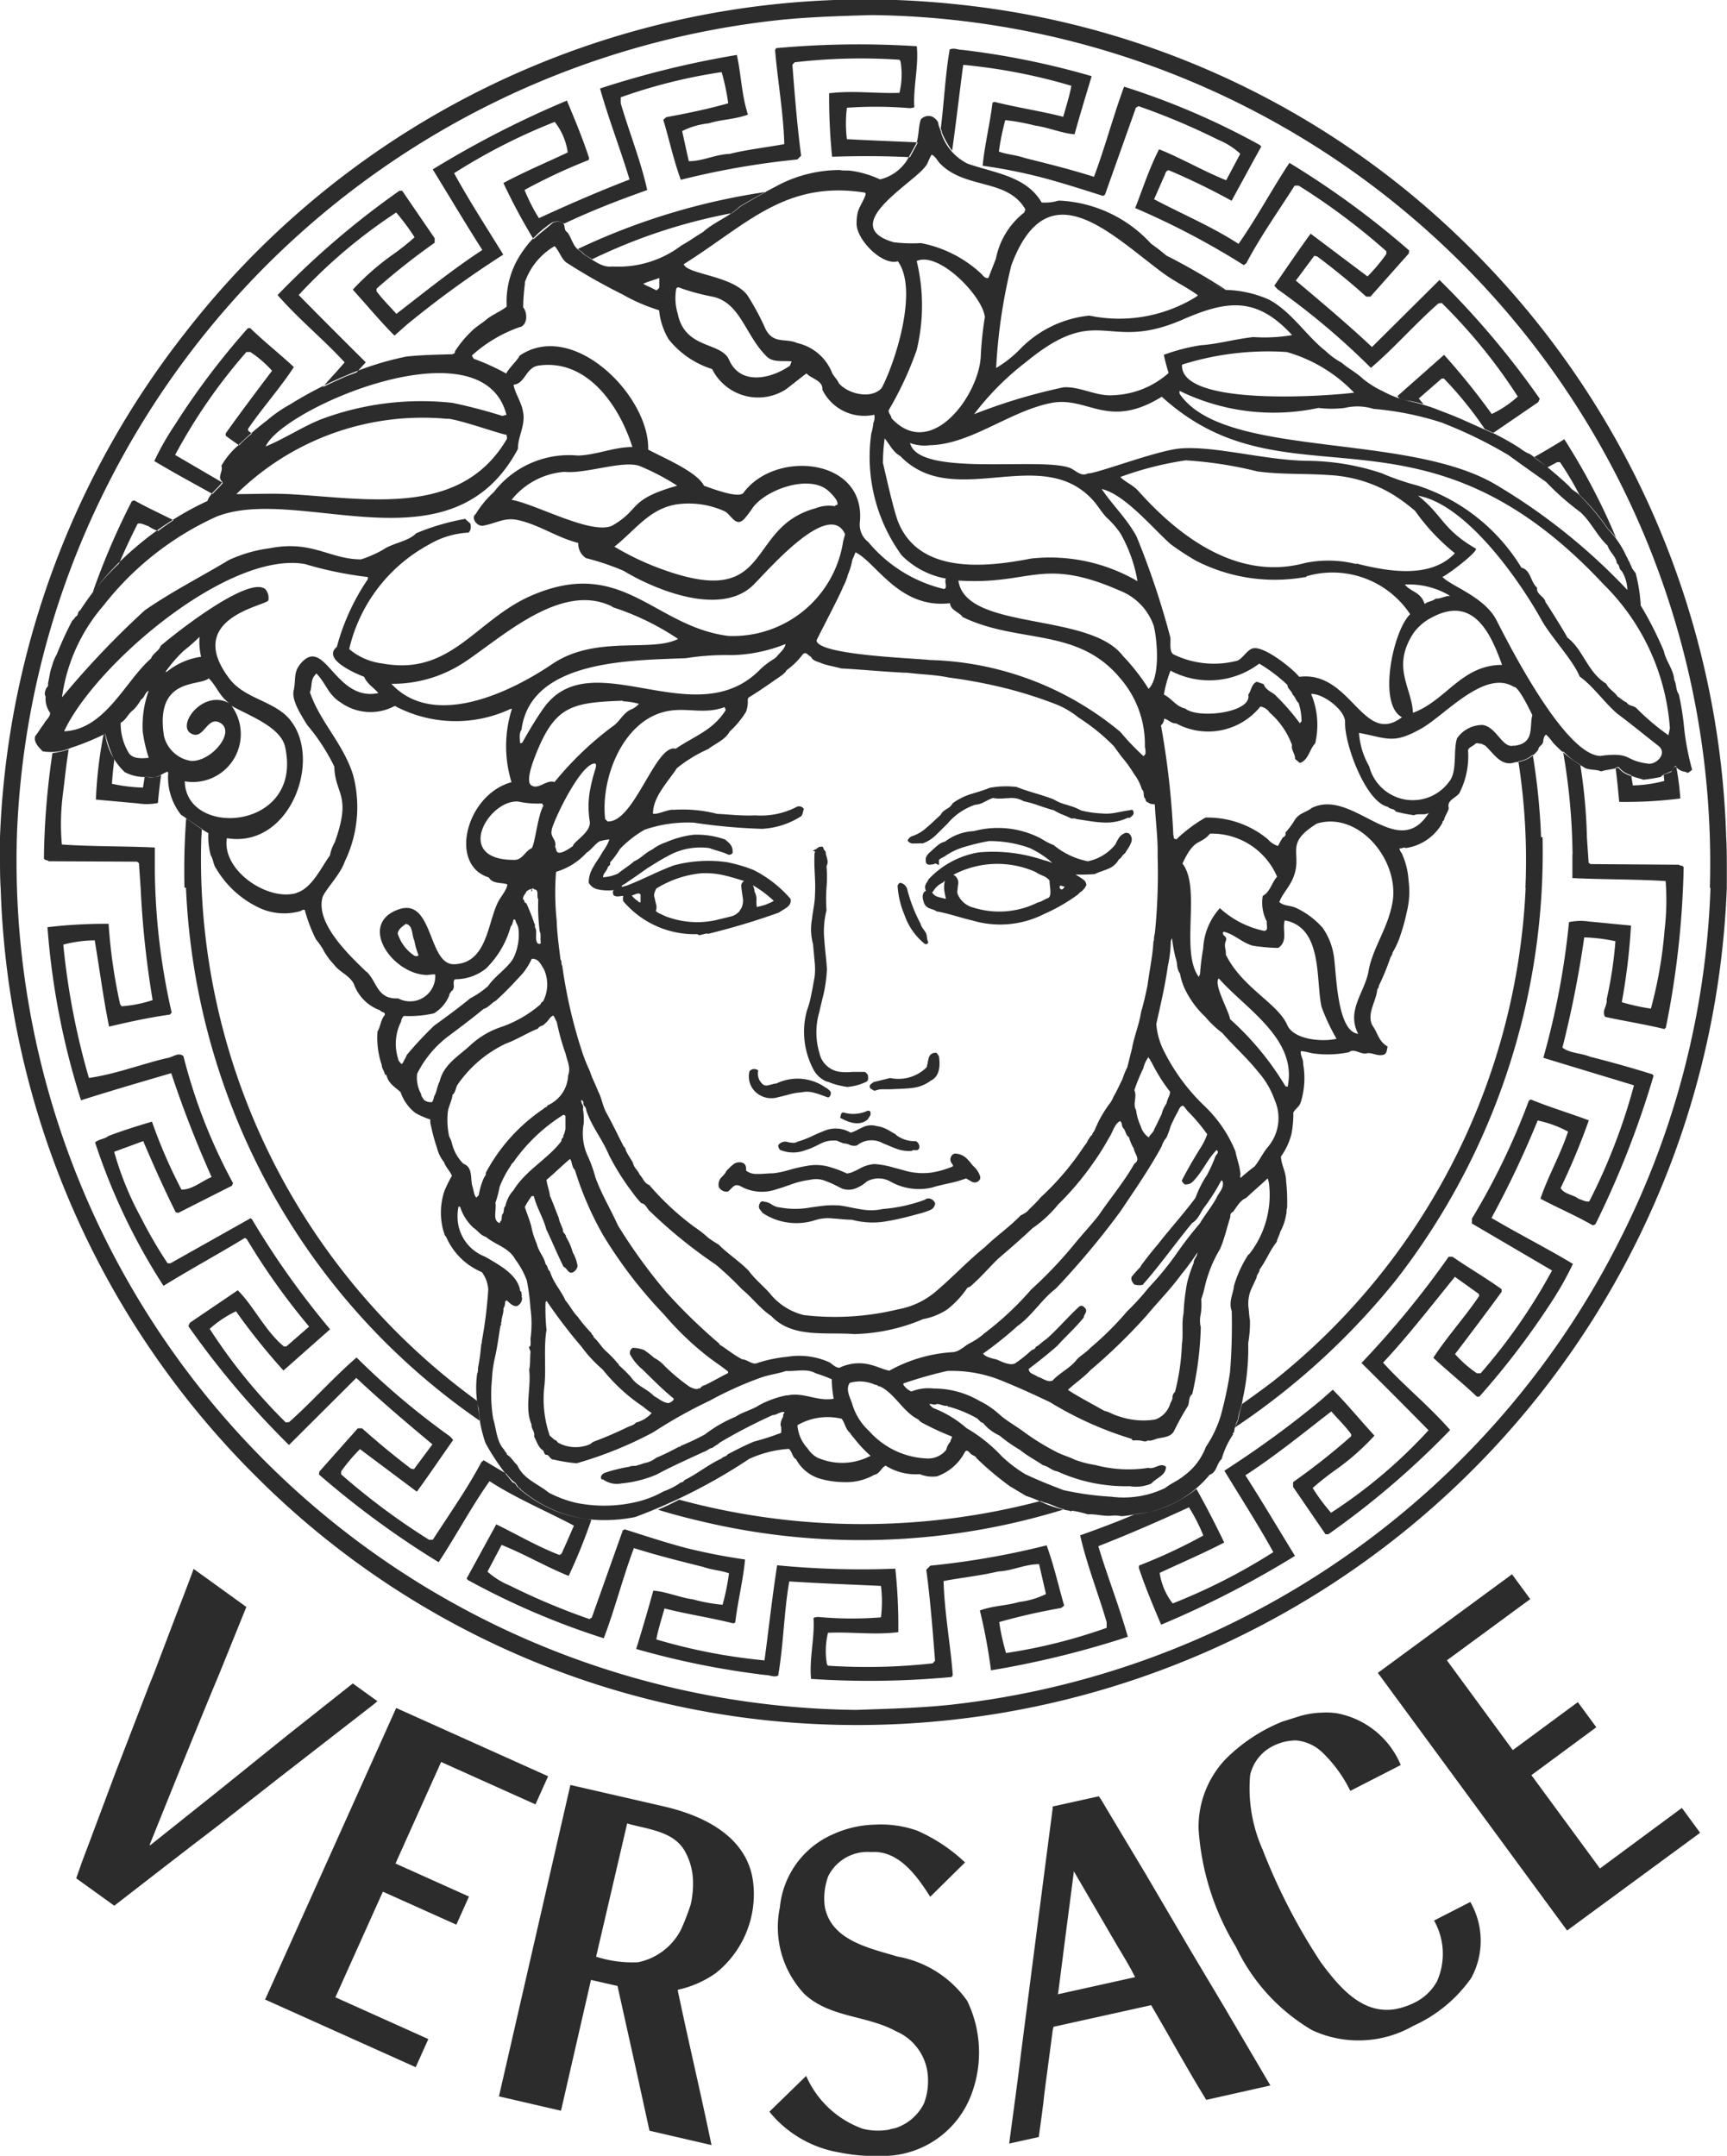 <svg xmlns="http://www.w3.org/2000/svg" width="36.049" height="45" viewBox="0 0 36.049 45">
  <g id="Group_12" data-name="Group 12" transform="translate(-230.525 -339.062)">
    <path id="Path_54" data-name="Path 54" d="M230.538,357.594c-.013-.214-.013-.424-.013-.638,0-.138,0-.281,0-.419a18.146,18.146,0,0,1,3.878-10.545,17.964,17.964,0,0,1,16.108-6.838,17.725,17.725,0,0,1,10.718,5.1,18.083,18.083,0,0,1,5.328,12.284c.013.21.013.424.013.633,0,.138,0,.281,0,.424a18.171,18.171,0,0,1-19.981,17.383,17.7,17.7,0,0,1-10.722-5.1,18.1,18.1,0,0,1-5.328-12.28Zm35.678,0a17.7,17.7,0,0,0-17.5-18.217c-.638.018-1.37.04-2.008.112a17.833,17.833,0,0,0-13.957,9.733,17.611,17.611,0,0,0-1.874,7.315,17.722,17.722,0,0,0,17.513,18.217c.638-.022,1.37-.04,2.008-.111a17.822,17.822,0,0,0,13.957-9.737,17.542,17.542,0,0,0,1.874-7.311Zm-3.587-10.134-.933.638-.178-.08a7.649,7.649,0,0,0-.852-1.053h-.049l-.477.415.1.12a2.557,2.557,0,0,0-.277-.067,1.043,1.043,0,0,1-.232-.058l-.036-.045.973-.861a14.53,14.53,0,0,1,.995,1.235,2.237,2.237,0,0,0,.544-.365,11.447,11.447,0,0,0-1.589-1.954l-.071.013c-.5.442-.919.928-1.406,1.343a15.148,15.148,0,0,0-1.954-1.646l-.062-.071c.254-.366.5-.732.758-1.084.375.281.781.589,1.187.892a3.554,3.554,0,0,0,.393-.468v-.058a13.765,13.765,0,0,0-1.829-1.369h-.085c-.344.54-.718,1.066-1.008,1.619l-.054.04a16.145,16.145,0,0,0-2.267-1.191c.161-.406.294-.83.5-1.227.477.192.923.455,1.4.647l.294-.553a1.523,1.523,0,0,0-.464-.294,14.252,14.252,0,0,0-1.66-.7l-.054.031-.647,1.82-.04.022c-.424-.134-.852-.272-1.276-.384a10.963,10.963,0,0,0-1.236-.245c.04-.433.152-.87.205-1.316l.04-.018c.473.12.972.192,1.437.312.058-.214.129-.424.17-.647a11.79,11.79,0,0,0-2.258-.437c-.08.593-.147,1.2-.232,1.793a2,2,0,0,1-.21-.37.34.34,0,0,0-.027-.094c.071-.549.094-1.124.187-1.651.1-.04.161.009.263.009a16.678,16.678,0,0,1,2.7.549c-.12.4-.245.807-.357,1.213-.272-.022-.544-.143-.83-.183a4.3,4.3,0,0,0-.616-.112,5.054,5.054,0,0,0-.134.656c.174.063.366.071.54.134.486.121.968.241,1.445.393.232-.616.4-1.262.629-1.882a15.528,15.528,0,0,1,2.833,1.218l.031.031c-.205.37-.415.758-.62,1.133a14.216,14.216,0,0,0-1.312-.638c-.071.009-.071.089-.1.138l-.206.468c.589.312,1.2.566,1.763.932.384-.549.7-1.146,1.062-1.691a18.033,18.033,0,0,1,2.5,1.829l-.009.063-.8.9h-.089c-.312-.286-.687-.589-1.022-.839l-.062-.013-.384.517c.518.437,1.071.9,1.589,1.387l1.41-1.4a17.8,17.8,0,0,1,2.093,2.48l-.031.067Zm.4,1.249-.2.107c-.094-.071-.192-.139-.285-.21.214-.12.424-.245.634-.375a13.391,13.391,0,0,1,1.084,2.065,1.192,1.192,0,0,0-.169-.192,4.5,4.5,0,0,0-.6-.714,6.533,6.533,0,0,0-.406-.682Zm-28.851-.152,1,.584c-.058.08-.147.152-.214.232-.411-.227-.816-.446-1.218-.687a5.735,5.735,0,0,1,.437-.767,15.612,15.612,0,0,1,1.517-2.007h.049c.285.277.629.549.91.812-.281.433-.665.861-.959,1.294l.009.04.076.054a2.268,2.268,0,0,0-.268.245c-.094-.063-.187-.129-.281-.2v-.049c.312-.437.647-.883.968-1.307a2.335,2.335,0,0,0-.455-.392h-.08a11.466,11.466,0,0,0-1.486,2.145Zm-.29,6.686c-.027.187-.049.379-.067.58a1.174,1.174,0,0,1-.415.009l-.879-.08a8.826,8.826,0,0,1,.16-1.361l.036-.013a2.893,2.893,0,0,0,.188.544c-.022.17-.04.339-.049.5a3.439,3.439,0,0,0,.647.08l.036-.223h.071a.334.334,0,0,0,.272-.04Zm-.067-5.1a.709.709,0,0,1-.2-.1c-.071-.018-.152-.072-.223-.049q-.207.408-.388.83a5.785,5.785,0,0,0-.549.6,14.963,14.963,0,0,1,.816-1.9l.049-.018c.263.147.544.276.821.415-.111.071-.219.147-.326.228Zm15.693-7.8c-.544-.027-1.1-.027-1.62-.009a12.458,12.458,0,0,1-.062-1.325c.509-.062.955.009,1.468-.009a1.648,1.648,0,0,0,.022-.66l-.022-.031a11.976,11.976,0,0,0-2.186.053l-.049.049c.049.629.1,1.285.183,1.9l-.08.08a16.67,16.67,0,0,0-2.432.424c-.152-.415-.241-.839-.366-1.253l.062-.054c.433-.08.87-.169,1.294-.29a4.57,4.57,0,0,0-.138-.651,11.192,11.192,0,0,0-2.106.526v.125c.178.607.415,1.191.553,1.811-.593.21-1.169.433-1.731.7a.252.252,0,0,0-.236-.018c-.138.12-.281.228-.406.344a12.322,12.322,0,0,1-.629-1.173c.441-.237.9-.428,1.343-.638a1.329,1.329,0,0,0-.272-.638,12.375,12.375,0,0,0-2.1,1.071c.317.58.678,1.133,1.026,1.7a20.751,20.751,0,0,0-2.008,1.458l-.263.232c-.29-.29-.567-.624-.87-.959a5.381,5.381,0,0,1,.79-.7,5.181,5.181,0,0,0,.5-.393,4.553,4.553,0,0,0-.384-.517,10.917,10.917,0,0,0-2.035,1.722c.424.433.973.981,1.4,1.405l-.192.21c-.071.027-.138.054-.205.076-.17.076-.339.152-.5.232.089-.107.183-.21.277-.312l.179-.205c-.455-.495-.928-.87-1.4-1.405a17.559,17.559,0,0,1,2.543-2.177h.058l.678.991v.094a14.074,14.074,0,0,0-1.214.959v.053c.134.178.263.3.415.473.589-.455,1.173-.928,1.794-1.334-.357-.558-.691-1.124-1.035-1.682a20.469,20.469,0,0,1,2.8-1.436c.161.384.33.789.464,1.2l-.009.04a11.771,11.771,0,0,0-1.339.625,3.855,3.855,0,0,0,.3.589c.638-.294,1.245-.557,1.892-.807-.192-.638-.433-1.249-.616-1.9a19.488,19.488,0,0,1,2.856-.7c.089.4.1.848.232,1.245-.263.1-.558.1-.821.183a1.582,1.582,0,0,0-.553.161l.138.629c.295,0,.558-.143.852-.152.375-.094.767-.134,1.142-.205-.018-.656-.138-1.316-.192-1.963l.022-.04a18.956,18.956,0,0,1,2.936-.04c.04.406-.071.839-.054,1.235.022.058-.049.049-.089.058a8.624,8.624,0,0,0-1.316-.009,2.681,2.681,0,0,0,0,.656c.5.027.991.045,1.477.067l-.013.036c-.049.089-.1.183-.147.272Zm15.059,12.9.036.214a2.843,2.843,0,0,0,.656-.094l-.013-.138a1.135,1.135,0,0,0,.17-.071c.027-.036.049-.1.089-.107a5.691,5.691,0,0,1,.089.682,8.863,8.863,0,0,1-1.276.071c-.022-.236-.045-.477-.076-.714.022,0,.045-.013.062-.018a.494.494,0,0,0,.263.174Zm-1.223,1.65a13.2,13.2,0,0,0-.2-2.154,1.619,1.619,0,0,0,.361.286,11.158,11.158,0,0,1,.139,1.521l.036.526.04.027,1.843.013c.031.027.089.009.1.058a18.679,18.679,0,0,1-.371,3.341l-.031.031c-.406-.1-.83-.165-1.236-.254-.08-.12.049-.232.031-.366a8.511,8.511,0,0,0,.183-1.213,3.508,3.508,0,0,0-.651-.08,22.274,22.274,0,0,1-.455,2.3c.152.12.384.111.58.192.442.111.87.232,1.3.366l.022.031a19.3,19.3,0,0,1-1.214,3.1l-.054.022c-.353-.205-.736-.366-1.093-.557.161-.477.415-.91.576-1.4a2.318,2.318,0,0,0-.634-.232,20.1,20.1,0,0,1-.964,2.034c.567.335,1.142.624,1.7.959a6.606,6.606,0,0,1-.433.772,16.342,16.342,0,0,1-1.522,2h-.049c-.285-.272-.629-.549-.91-.812.281-.433.665-.856.959-1.293l-.009-.04-.5-.357c-.428.526-.861,1.084-1.316,1.592l-.183.2c.455.5.928.87,1.4,1.405a17.582,17.582,0,0,1-2.543,2.177h-.058l-.678-.99V370a14.127,14.127,0,0,0,1.214-.959V369c-.134-.183-.263-.3-.415-.477-.589.455-1.173.932-1.794,1.334.357.557.691,1.124,1.035,1.682a20.188,20.188,0,0,1-2.793,1.436c-.165-.384-.334-.789-.468-1.191l.009-.045a11.025,11.025,0,0,0,1.339-.625,3.665,3.665,0,0,0-.3-.589c-.638.294-1.245.558-1.892.812.192.638.433,1.245.616,1.891a19.464,19.464,0,0,1-2.856.7,11.765,11.765,0,0,0-.232-1.249c.263-.1.558-.1.821-.178a1.748,1.748,0,0,0,.558-.165l-.143-.624c-.295,0-.558.138-.852.152-.375.089-.767.129-1.142.2.018.66.143,1.316.192,1.963l-.022.04a18.443,18.443,0,0,1-2.936.04c-.04-.4.071-.839.054-1.231-.022-.063.049-.054.089-.063a7.628,7.628,0,0,0,1.316.009,2.68,2.68,0,0,0,0-.656c-.656-.031-1.285-.053-1.914-.094-.112.638-.121,1.338-.232,1.967-.1.04-.16-.013-.263-.013a17.173,17.173,0,0,1-2.7-.544c.125-.406.245-.812.357-1.218.272.022.544.143.83.183a3.4,3.4,0,0,0,.616.112,4.9,4.9,0,0,0,.134-.656c-.174-.063-.366-.071-.54-.134-.482-.121-.968-.241-1.445-.393-.232.616-.393,1.262-.629,1.883a15.988,15.988,0,0,1-2.833-1.214l-.031-.031.62-1.133c.433.21.861.464,1.316.638.067-.014.067-.094.1-.143l.205-.468c-.589-.312-1.2-.566-1.762-.928-.384.544-.7,1.142-1.062,1.691a18.708,18.708,0,0,1-2.5-1.833l.013-.062.8-.9h.089c.317.285.687.589,1.022.843l.062.009.384-.517c-.518-.433-1.071-.9-1.589-1.387l-1.405,1.4a18.043,18.043,0,0,1-2.1-2.48l.031-.071,1-.678c.326.321.58.861.964,1.173h.049l.477-.415a14.041,14.041,0,0,1-1.3-1.824l-.04-.027c-.567.343-1.142.656-1.7,1a12.9,12.9,0,0,1-1.428-2.993c.08-.071.205-.071.277-.134.29-.112.607-.21.91-.3a10.685,10.685,0,0,0,.616,1.419c.232,0,.415-.174.629-.263a23.246,23.246,0,0,1-.843-2.168c-.625.183-1.254.366-1.883.566a15.8,15.8,0,0,1-.7-3.613,10.44,10.44,0,0,1,1.276-.071,11.058,11.058,0,0,0,.241,1.682l.031.04a2.688,2.688,0,0,0,.647-.129,19.955,19.955,0,0,1-.25-2.333l-.036-.526-.04-.031-1.843-.009c-.027-.031-.089-.013-.1-.062a15.927,15.927,0,0,1,.178-2.195,2.069,2.069,0,0,0,.339-.076c-.054.321-.085.651-.125.963a4.9,4.9,0,0,0-.018,1.021c.638.045,1.285.031,1.941.063l0,.5a13.9,13.9,0,0,0,.352,2.948l-.04.04c-.424.058-.852.152-1.267.25-.12-.584-.2-1.213-.3-1.8a2.622,2.622,0,0,0-.656.089,15.289,15.289,0,0,0,.535,2.783c.558-.08,1.084-.286,1.629-.415.111-.009.237-.134.344-.04a11.384,11.384,0,0,0,1.035,2.65l-.022.054-1.12.567-.054-.013c-.241-.482-.464-.981-.678-1.485l-.607.223a6.535,6.535,0,0,0,.567,1.387,9.11,9.11,0,0,0,.549.941h.058l1.673-.941.027.018a17.49,17.49,0,0,0,1.633,2.3l-.973.861a13.64,13.64,0,0,1-.991-1.236,2.278,2.278,0,0,0-.549.366,11.476,11.476,0,0,0,1.589,1.954l.071-.009c.5-.446.924-.932,1.406-1.347a15.861,15.861,0,0,0,1.954,1.65l.062.071c-.254.361-.5.727-.758,1.08-.375-.281-.781-.584-1.187-.888a3.546,3.546,0,0,0-.393.464v.062a14.183,14.183,0,0,0,1.834,1.365h.08c.344-.535.718-1.062,1.013-1.619l.049-.04c.156.094.312.187.473.281a1.038,1.038,0,0,0,.152.165c.049.022.062.076.1.116.009.018.045.018.045.045a2.743,2.743,0,0,0,.87.5,3.376,3.376,0,0,0,.54.125l.071,0a11.646,11.646,0,0,1-.478,1.182c-.477-.192-.919-.455-1.4-.647l-.294.558a1.605,1.605,0,0,0,.464.29,14.011,14.011,0,0,0,1.664.7l.049-.031.647-1.82.04-.022c.424.134.852.276,1.276.388a12.408,12.408,0,0,0,1.236.241c-.04.437-.152.87-.205,1.316l-.04.018c-.473-.12-.968-.192-1.437-.312-.058.214-.129.424-.17.647a11.779,11.779,0,0,0,2.258.437c.089-.66.161-1.325.264-1.985a18.268,18.268,0,0,0,2.467.071,11.4,11.4,0,0,1,.062,1.325c-.509.063-.951-.009-1.468.013a1.624,1.624,0,0,0-.022.656l.022.031a12.373,12.373,0,0,0,2.186-.049l.049-.054c-.049-.629-.1-1.285-.183-1.9l.085-.085a16.719,16.719,0,0,0,2.427-.424c.152.415.245.839.366,1.258l-.062.049a13,13,0,0,0-1.294.294,4.559,4.559,0,0,0,.143.647,11.231,11.231,0,0,0,2.1-.526v-.12c-.178-.607-.415-1.2-.553-1.811.388-.138.772-.281,1.147-.442a2.73,2.73,0,0,1,.276-.036,2.555,2.555,0,0,0,.428-.143,2.641,2.641,0,0,0,.576-.348c.205.366.4.745.58,1.119-.446.232-.9.424-1.347.634a1.354,1.354,0,0,0,.272.638,12.38,12.38,0,0,0,2.1-1.071c-.317-.575-.678-1.133-1.022-1.7a20.661,20.661,0,0,0,2-1.459l.263-.232c.295.294.567.629.87.959a5.12,5.12,0,0,1-.79.7,5.818,5.818,0,0,0-.5.393,4.21,4.21,0,0,0,.384.517,10.467,10.467,0,0,0,2.035-1.722c-.424-.433-.973-.982-1.4-1.405a19.171,19.171,0,0,0,1.82-2.217h.08c.335.232.692.437,1.026.678v.054c-.317.433-.652.879-.973,1.3a2.489,2.489,0,0,0,.455.4h.08a11.861,11.861,0,0,0,1.49-2.145l-1.673-.981V364.5a14.5,14.5,0,0,0,1.187-2.458l.04-.031c.392.161.808.285,1.214.437a14.382,14.382,0,0,1-.589,1.414c.085.134.263.134.375.223.071.022.152.071.223.054a12.31,12.31,0,0,0,.933-2.422c-.629-.192-1.267-.383-1.892-.575a16.269,16.269,0,0,0,.536-2.832,1.169,1.169,0,0,1,.415-.013l.879.085a13.021,13.021,0,0,1-.192,1.6,4.594,4.594,0,0,0,.607.134,8.923,8.923,0,0,0,.286-1.641,5.23,5.23,0,0,0,.022-1.022c-.638-.04-1.289-.031-1.946-.062l0-.5ZM244.7,370.365a14.59,14.59,0,0,0,7.55.027.5.5,0,0,0,.085.036c.138.031.259.111.406.138a14.338,14.338,0,0,1-7.621.241c-.29-.067-.576-.143-.861-.232.152-.062.3-.134.442-.21Zm-9.972-13.827A13.968,13.968,0,0,0,240.48,368.3a1.017,1.017,0,0,0,.04.174,1.149,1.149,0,0,0,.027.25,14.148,14.148,0,0,1-5.158-6.495,14.337,14.337,0,0,1-.982-4.639h-.031a14.22,14.22,0,0,1,.036-1.45c.112.076.214.152.326.223l-.009.169Zm27.638,1.057a13.332,13.332,0,0,0-.147-2.641.574.574,0,0,0,.3-.138,13.639,13.639,0,0,1,.174,1.722h.031a14.543,14.543,0,0,1-3.048,9.229,15,15,0,0,1-3.373,3.091c.018-.058.053-.111.071-.174a1.966,1.966,0,0,1,.08-.317c.219-.156.437-.312.652-.477a13.94,13.94,0,0,0,5.265-10.3ZM245.8,343.512a11.486,11.486,0,0,0-2.7.861c-.071.031-.143.067-.214.1-.054-.031-.1-.062-.147-.089-.031-.022-.058-.058-.08-.076a.3.3,0,0,1-.071-.049,13.839,13.839,0,0,1,3.927-1.191c-.183.1-.361.2-.54.308a1.863,1.863,0,0,1-.174.138Zm8.241,12.931a.253.253,0,0,0-.161.111c-.013.022-.031.049-.045.076l-.027.058a.994.994,0,0,1-.576.352,1.6,1.6,0,0,1-.714-.339,1.107,1.107,0,0,1-.138-.062c-.049-.027-.1-.058-.147-.085a1.944,1.944,0,0,0-1.383-.143,1.067,1.067,0,0,0-.6.219.346.346,0,0,0-.16.085,1.473,1.473,0,0,0-.129.116.309.309,0,0,0-.058.053.251.251,0,0,0-.054.089l0,.022c0,.013,0,.027,0,.045,0,.049.044.085.116.067l.031,0,.058-.022.071.036,0-.111s.013-.013.036-.027.049-.027.076-.04a1.344,1.344,0,0,1,.411-.2,4.7,4.7,0,0,1,.518-.125,2.444,2.444,0,0,1,.857.147,2.058,2.058,0,0,1,.406.254l.063.058-.054-.022a.577.577,0,0,0-.12-.036,3.3,3.3,0,0,0-1.361-.165,1.849,1.849,0,0,0-1.049.562.345.345,0,0,0-.022.045.271.271,0,0,0-.045.08.155.155,0,0,0,.013.116.118.118,0,0,0-.045.031.173.173,0,0,0-.022.121c0,.031.018.062.022.094a.2.2,0,0,0,.134.125c.018.009.04.013.062.022a.251.251,0,0,1,.071.036c.263.045.5.134.754.192a2.025,2.025,0,0,0,1.482-.134,3.7,3.7,0,0,0,.714-.411l.045-.045.045-.031a.372.372,0,0,1,.045-.049l.04-.067a.154.154,0,0,0-.04-.1l-.027-.022-.045-.031-.027-.018-.058-.036-.027-.018a3.393,3.393,0,0,0,.4-.009c.1-.049.192-.071.272-.107a.44.44,0,0,0,.232-.2.267.267,0,0,0,.036-.027l.027-.036a.316.316,0,0,1,.067-.067c.018-.036.045-.071.067-.107a.65.65,0,0,0,.062-.125.16.16,0,0,0-.062-.187l-.027,0Zm-3.82,1.369a.91.91,0,0,1-.111-.027.215.215,0,0,1-.129-.094l.022-.022a.46.46,0,0,1,.2-.183l.045-.04a.588.588,0,0,0-.013.2c.009.058.022.12.036.178l-.045-.009Zm2.169,0c-.018.009-.036.013-.049.022l-.058.031a.423.423,0,0,1-.062.027l-.036.009a1.8,1.8,0,0,1-1.338.107.481.481,0,0,1-.335-.29.149.149,0,0,1,0-.08.988.988,0,0,1,.013-.116.185.185,0,0,0-.1-.2,1.968,1.968,0,0,1,1.718-.058.541.541,0,0,0,.085.049c.027.013.062.027.089.04a.324.324,0,0,1,.116.089c0,.076.018.161.018.236s-.013.116-.058.134Zm.317-.192c-.031.018-.054,0-.062-.031-.013-.076.062-.018.1-.022,0,.018-.027.04-.036.054Zm1.432-1.65c-.107.013-.21.036-.313.054a1,1,0,0,1-.3.018,2.243,2.243,0,0,1-.433-.062,1.345,1.345,0,0,0-.143-.067c-.049-.018-.1-.031-.147-.049a.986.986,0,0,1-.285-.116c-.25-.1-.518-.156-.772-.259a1.841,1.841,0,0,0-.562.018c-.121.049-.255.089-.388.129a1.289,1.289,0,0,0-.384.192.275.275,0,0,1-.12.116l-.04.027a.234.234,0,0,0-.036.027.243.243,0,0,0-.058.076c-.094.081-.183.174-.281.254a.833.833,0,0,1-.326.192.161.161,0,0,0-.08.089.142.142,0,0,0,.143.058h.085a.577.577,0,0,1,.085,0,.747.747,0,0,0,.277-.174c.08-.076.156-.156.236-.232a1.3,1.3,0,0,1,.58-.4.463.463,0,0,0,.2-.062l.089-.045c.027-.013.053-.022.085-.036a.65.65,0,0,0,.161.013c.058,0,.116-.009.174-.009a.506.506,0,0,1,.312.067c.214.04.388.125.629.187a1.065,1.065,0,0,0,.187.094,1.622,1.622,0,0,1,.17.076l.031,0h.031a.11.11,0,0,1,.049.013c.188.027.37.063.549.071a1.066,1.066,0,0,0,.527-.1.051.051,0,0,0,.062-.018l.027-.022.027-.036c0-.009,0-.022,0-.031a.061.061,0,0,0-.045-.062Zm-7.376,5.995c.085-.018.17-.04.25-.062a1.254,1.254,0,0,1,.245-.04.515.515,0,0,1,.272.013c.094.022.183.062.281.094.045-.009.063-.071.054-.116a.331.331,0,0,0-.112-.094,1.018,1.018,0,0,0-1.026-.08c-.054,0-.112.027-.169.036a.122.122,0,0,1-.134-.045.282.282,0,0,1-.071-.263.129.129,0,0,0-.183.014.445.445,0,0,0,.12.428.483.483,0,0,0,.473.116Zm3.066,2.141a3.29,3.29,0,0,1-.874.192,1.15,1.15,0,0,1-.446.009c-.147-.022-.294-.058-.437-.08a2.025,2.025,0,0,0-.326,0c-.1.009-.205.027-.308.04a1.733,1.733,0,0,1-.625,0,.359.359,0,0,1-.165-.054.734.734,0,0,0-.08-.045.293.293,0,0,0-.094-.022c-.058-.031-.094.031-.1.062a.1.1,0,0,0,.013.1.24.24,0,0,1,.027.036.123.123,0,0,1,.027.036,1.276,1.276,0,0,0,1.071.16.9.9,0,0,1,.393-.045c.134.009.272.027.4.027a1.659,1.659,0,0,0,.754.027c.246-.04.5-.112.732-.174.045-.018.1-.031.147-.054a.163.163,0,0,0,.107-.143c-.027-.076-.143-.143-.219-.067Zm.973-.754c-.027-.031-.054-.062-.085-.094a.356.356,0,0,0-.263-.116l-.027.009a.132.132,0,0,0-.031.2l.018.027a.036.036,0,0,1,0,.031,1.906,1.906,0,0,1-.446.129,1.377,1.377,0,0,1-.584-.049l-.295-.08a1.824,1.824,0,0,0-.312-.049.752.752,0,0,0-.317.1,1.232,1.232,0,0,1-.129.062.5.5,0,0,1-.125.036,2.457,2.457,0,0,0-.384-.143,1,1,0,0,0-.446-.018,3.3,3.3,0,0,0-.375.085,1.965,1.965,0,0,1-.335.071c-.116,0-.232.018-.343.013a.338.338,0,0,1-.227-.071.14.14,0,0,0,0-.062.109.109,0,0,0-.049-.089.2.2,0,0,0-.219.027.471.471,0,0,0-.071.062l-.031.031-.027.027-.018.022a.155.155,0,0,1-.036.058.647.647,0,0,1-.053.058.221.221,0,0,0-.062.214.189.189,0,0,0,.174.094l.031-.013.071-.071a.264.264,0,0,1,.067-.049.161.161,0,0,1,.116.022.909.909,0,0,0,.75.058c.116-.031.232-.076.348-.116a1.849,1.849,0,0,1,.353-.08.524.524,0,0,1,.33.031c.116.04.223.1.33.152a.4.4,0,0,0,.3-.009.789.789,0,0,0,.12-.062.862.862,0,0,0,.1-.076.5.5,0,0,1,.473-.009,1.21,1.21,0,0,0,.893.134c.111-.036.236-.062.357-.089a2.534,2.534,0,0,0,.348-.1l.116.067a.124.124,0,0,0,.179-.063l0-.04a.478.478,0,0,0-.121-.2c-.022-.022-.049-.049-.071-.076Zm-3-1.713a1.2,1.2,0,0,0,.192.067c.067.018.134.031.21.045a1.117,1.117,0,0,0,.419-.116l.022-.036v-.063c0-.027-.009-.062-.067-.1-.085,0-.174,0-.259,0a1.2,1.2,0,0,1-.254,0,.5.5,0,0,1-.437-.4,1.492,1.492,0,0,1,0-.852c.031-.143.067-.281.1-.424a3.188,3.188,0,0,0,.058-.459c-.009-.192-.04-.4-.054-.616a1.806,1.806,0,0,1,.045-.62,3.345,3.345,0,0,1,0-.473,2.523,2.523,0,0,0,0-.45.185.185,0,0,0,.013-.152c0-.022-.013-.045-.018-.071a.151.151,0,0,1-.009-.063l-.013-.031a.115.115,0,0,1-.04-.067l-.013-.022h-.027a.113.113,0,0,0-.071.018l-.031.027-.076.036.049.022-.013.031c-.018.3.027.584.009.847,0,.187-.045.357-.062.526a1.19,1.19,0,0,0,.022.531c.009.116.022.232.031.348a1.434,1.434,0,0,1,0,.339c-.022.111-.04.232-.067.352a2.014,2.014,0,0,1-.094.348,1.675,1.675,0,0,0,.125,1.2.548.548,0,0,0,.3.281Zm7.068-17.244.067.058a6.541,6.541,0,0,0,1.187.665,14.056,14.056,0,0,0-1.254-.723Zm-5.042,14.367a.045.045,0,0,0,.071-.04c-.031-.058-.018-.107-.04-.169s-.1-.125-.116-.205a3.18,3.18,0,0,1-.285-.74.191.191,0,0,0-.148-.12.15.15,0,0,0-.049.058,1.828,1.828,0,0,0,.143.611,1.332,1.332,0,0,0,.424.607Zm-1.089,3.051a.083.083,0,0,0,.062.013.367.367,0,0,1,.152-.027h.169c.143-.009.295-.009.437-.027a.793.793,0,0,0,.4-.156c.188-.094.192-.321.165-.509l-.049-.067a.139.139,0,0,0-.165.116.654.654,0,0,0-.022.1c-.009.031-.013.062-.022.085a.833.833,0,0,1-.759.223l-.348.085c-.009.009-.018.013-.027.022l-.031.022a.063.063,0,0,0,0,.094l.04.022Zm-.611.468c-.058.009-.049.072-.067.112.165.094.4.187.576.036.022-.045.071-.08.058-.138,0-.04-.027-.045-.058-.045a.706.706,0,0,1-.509.036Zm1.1.464c-.062-.036-.125-.076-.192-.111a.667.667,0,0,0-.214-.067.4.4,0,0,0-.3.031c-.04.018-.085.04-.125.062a.609.609,0,0,1-.116.045.61.61,0,0,0-.567-.031c-.094.036-.183.076-.277.121a2.225,2.225,0,0,1-.268.1.157.157,0,0,1-.089.022.75.75,0,0,1-.1-.013.182.182,0,0,0-.2.049.055.055,0,0,0,0,.063c0,.009,0,.018.031.049a.707.707,0,0,0,.54,0,.873.873,0,0,0,.152-.058c.049-.022.094-.045.138-.067a.59.59,0,0,1,.272-.071l.022,0a.164.164,0,0,1,.1.022l.058.022a.15.15,0,0,0,.067.018.231.231,0,0,1,.049.009.315.315,0,0,1,.058.022.23.23,0,0,0,.147.009.481.481,0,0,1,.54-.045c.094.036.187.08.285.116a.8.8,0,0,0,.312.045l.031-.018.04,0a.171.171,0,0,0,.045,0,.065.065,0,0,0,.045-.04.131.131,0,0,0-.071-.147.636.636,0,0,1-.411-.129Zm16.452-8.479a5.648,5.648,0,0,0-.112-.714c-.067-.089-.045-.21-.094-.294-.018-.227-.174-.392-.219-.607a7.311,7.311,0,0,0-.482-.95,3.312,3.312,0,0,0-.107-.678.892.892,0,0,1-.08-.112c-.009-.04-.04-.076-.049-.125-.027-.022-.031-.067-.058-.1a1.925,1.925,0,0,0-.393-.58,4.959,4.959,0,0,0-.629-.745c-.049-.04-.138-.085-.165-.138a7.367,7.367,0,0,0-.83-.682.788.788,0,0,1-.2-.116c-.161-.107-.348-.21-.522-.3-.375-.156-.714-.33-1.107-.473a3.934,3.934,0,0,0-.683-.214,2.181,2.181,0,0,1-.562-.21,1.958,1.958,0,0,1-.424-.268c-.138-.129-.3-.21-.433-.326a1.584,1.584,0,0,1-.335-.245c-.4-.312-.714-.825-1.187-1.075a2.343,2.343,0,0,0-.9-.2,6.771,6.771,0,0,1-1.178-.665,4.179,4.179,0,0,0-.379-.3,2.764,2.764,0,0,0-1.927-.9,1,1,0,0,1-.357.04c-.326-.558-.995-.615-1.548-.812a1.093,1.093,0,0,1-.549-.638c-.009-.076-.058-.134-.063-.223a.288.288,0,0,0-.138-.125.22.22,0,0,0-.223.062c-.058.169-.036.357-.1.513-.067.116-.134.25-.2.357a.927.927,0,0,1-.553.384,2.089,2.089,0,0,0-.589-.178c-.076-.014-.178,0-.25-.018a2.8,2.8,0,0,0-1.254.3c-.294.156-.562.294-.839.464-.232.223-.531.321-.763.531-.169.1-.281.187-.446.277a2.179,2.179,0,0,1-1.446.442c-.219.031-.411-.147-.58-.241-.031-.022-.058-.058-.08-.076-.165-.08-.183-.276-.281-.4-.08-.04-.031-.147-.1-.2a.269.269,0,0,0-.218,0,2.255,2.255,0,0,0-.723.776,1.8,1.8,0,0,0-.223.977c-.121.1-.286.161-.415.263-.089.08-.228.156-.326.259a2.216,2.216,0,0,0-.343.419c.013.04-.031.04-.045.054-.3.009-.638.013-.968.049a6.458,6.458,0,0,0-1.267.4,8.129,8.129,0,0,0-1.16.6,2.823,2.823,0,0,0-.482.334,6.33,6.33,0,0,0-.611.531,1.608,1.608,0,0,0-.339.415c.045.12-.1.241.022.334-.08.129-.259.236-.313.4a6.528,6.528,0,0,0-1.495.964A5.906,5.906,0,0,0,232.2,351.8c-.067.036-.031.116-.1.134-.013.04-.053.062-.076.1a7.268,7.268,0,0,0-.312.682.979.979,0,0,0-.1.245,1.177,1.177,0,0,0-.04.134l-.036.192c-.018.045.013.1-.04.129-.022.053-.058.129-.018.183a.5.5,0,0,0,.094.343c0,.094-.1.156-.134.236-.062.076-.116.174-.178.25-.04.129.08.236.156.317a1.054,1.054,0,0,0,.585-.071,5.29,5.29,0,0,0,.718-.294,1.345,1.345,0,0,0,.411.8.92.92,0,0,0,.477.1c.165.058.281-.062.406-.107a.022.022,0,0,1,.022.031,1.263,1.263,0,0,0,.268.865c.2.129.357.263.571.384a1.517,1.517,0,0,0,.049.46c.054.08.054.2.112.276a2.066,2.066,0,0,0,.946.843,1.241,1.241,0,0,0,.825.045.09.09,0,0,1,.08-.022,3.262,3.262,0,0,0,.232.611,2.161,2.161,0,0,1,.143.2,1.4,1.4,0,0,0,.232.326c.116.161.312.218.415.4a.907.907,0,0,0,.549.558c.027.049.116.027.1.1-.085.094-.085.232-.152.343a1.761,1.761,0,0,0,.089.7c0,.076.049.111.062.187,0,0,.018.022.036.022.036.174.183.254.295.357a.925.925,0,0,0,.312.437,1.738,1.738,0,0,0,.308.134.394.394,0,0,0,.018.147,3.54,3.54,0,0,0,.121.442.754.754,0,0,0,.147.3c.036.107.125.187.165.285a2.981,2.981,0,0,0-.156.317,1.434,1.434,0,0,0-.022.834c.018.04.018.089.058.125a1.4,1.4,0,0,0,.745.736.68.68,0,0,1,.134.366,9.285,9.285,0,0,1-.134,1.075c0,.027,0,.049-.013.067a4.337,4.337,0,0,1-.067.491c0,.058,0,.085-.018.12a2.214,2.214,0,0,0,.027.749,2.815,2.815,0,0,0,.147.7,4.807,4.807,0,0,0,.571.825c.049,0,.062.054.1.094.009.018.045.018.045.045a2.743,2.743,0,0,0,.87.5,3.376,3.376,0,0,0,.54.125,3.279,3.279,0,0,0,1-.045,11.6,11.6,0,0,0,2.378-1.213,2.349,2.349,0,0,1,.83-.21c.067.058.076.183.147.214a.841.841,0,0,0,.473.4,1.852,1.852,0,0,0,.518.08,1.192,1.192,0,0,0,.643-.152c.116-.022.134-.134.236-.192a1.179,1.179,0,0,0,.714.178.7.7,0,0,0,.362.045,1.049,1.049,0,0,0,.576-.5c.049-.085.1.013.138.04s.094.04.107.08a6.368,6.368,0,0,0,.7.589l.335.2a2.827,2.827,0,0,1,.384.156,2.113,2.113,0,0,0,.518.152c.018,0,.036.031.054,0a2.171,2.171,0,0,1,.33.076c.161-.009.321.04.482.031a.66.66,0,0,1,.227.009c.183-.013.357-.062.544-.076a2.555,2.555,0,0,0,.428-.143,2.258,2.258,0,0,0,.866-.647c.156-.054.143-.237.25-.326a1.761,1.761,0,0,1,.241-.517c-.018-.018,0-.036.018-.04a.771.771,0,0,1,.08-.268c.013-.147.085-.277.1-.424a4.906,4.906,0,0,0,.116-1.173,2.431,2.431,0,0,0,.036-.477c-.018-.094-.018-.174-.031-.272a.78.78,0,0,1,.036-.321c.04-.107.094-.2.134-.3,0-.062.062-.1.062-.165.138-.187.219-.406.357-.575.013-.076.058-.134.071-.205a1.133,1.133,0,0,0,.125-.361c.018-.04,0-.1.022-.147a3.914,3.914,0,0,0-.022-.562c0-.187-.1-.33-.107-.509a1.376,1.376,0,0,0,.223-.486,2.354,2.354,0,0,0,.036-.433c.049-.089.125-.116.156-.218a1.7,1.7,0,0,0,.049-.794c.009-.1-.062-.174-.049-.268.089,0,.178.036.276.049a2.217,2.217,0,0,0,.728-.027c.107-.085.223.036.353.027.129-.036.223.062.366.027.076-.022.071-.1.089-.174-.187-.1-.205-.285-.317-.437-.125-.241.071-.491.1-.74,0-.031.04-.045.031-.085a4.846,4.846,0,0,0,.236-.571c.009-.04.053-.08.049-.12a1.781,1.781,0,0,0,.178-.4,3.774,3.774,0,0,0,.12-.442,1.758,1.758,0,0,0,.04-.669,1.6,1.6,0,0,0-.143-.571.215.215,0,0,1-.049-.107c.027.031.089-.031.134,0a1.045,1.045,0,0,0,.767-.531c-.009-.026.018-.036.031-.053.013-.085.08-.156.1-.25-.049-.161.143-.21.218-.308a1.688,1.688,0,0,0,.183-.9c.022-.071.1-.076.152-.134a.08.08,0,0,1,.089,0c.031-.018.076.022.116.036.178.161.335.455.629.348a.631.631,0,0,0,.482-.263c0-.076.1-.094.1-.17.009-.049.013-.111.062-.143a1.115,1.115,0,0,1,.148.174,2.914,2.914,0,0,0,.629.5c.1.08.254.04.37.094.12-.04.241-.04.357-.08a.511.511,0,0,0,.308.183c.067.031.156.045.219.071a3.589,3.589,0,0,0,.362-.058c.053-.067.156-.067.223-.111.027-.036.049-.1.089-.107a.3.3,0,0,0,.21.112c.054.053.094-.027.134-.04a5.644,5.644,0,0,1-.165-.847Zm-6.483-6.669a6.3,6.3,0,0,1,1.419.285,9.248,9.248,0,0,1,1.4.682c.255.187.522.375.781.558a5.609,5.609,0,0,0,.714.629c.232.21.352.5.571.7.04.138.178.223.192.37.067.036.036.116.1.156a.78.78,0,0,1,.12.4,12.553,12.553,0,0,0-2.717-2.181c-1.852-1.128-5.711-.544-6.631-1.918v-.058a4.461,4.461,0,0,0,2.9.357,2.261,2.261,0,0,0,.549,0,1.125,1.125,0,0,1,.607.022Zm-.406-.339c-.535.071-3.65.3-3.592-.585a5.954,5.954,0,0,1,2.186-.263,3.138,3.138,0,0,1,1.405.848Zm-1.3-1.2a3.436,3.436,0,0,1-.8.04c-.37.036-.736.147-1.1.17a4,4,0,0,0-.772.2,3.565,3.565,0,0,0,.1.379,1.837,1.837,0,0,1-1.147.464c-.362.031-.687-.183-1.044-.165a11.661,11.661,0,0,0-1.87.562,5.751,5.751,0,0,1,1.089-1.093c1.531-1.258,1.664-.187,3.257-.879.937-.41,1.548-.486,2.289.317Zm3,5.5c-.063.058-.161.054-.228.112-.089-.263-.268-.236-.415-.406a1.652,1.652,0,0,1,.946.236c-.107,0-.2.063-.3.058Zm1.388,1.383c-.848,0-1.165.745-1.861,1-.018-.522-.46-.955.018-1.673a1.075,1.075,0,0,1,.384-.321c.857-.455,1.218.321,1.459.995Zm-2.99-2.105s-.053-.018-.053,0a2.406,2.406,0,0,0-1.071-.022c-1.383.375-2.6-.522-3.471-1.495-.12-.138-.268-.183-.384-.3a6.854,6.854,0,0,1,1.365-.348,8.3,8.3,0,0,1,1.5.232c.5.067,1,.04,1.5.076a2.858,2.858,0,0,1,1.316.4,3.7,3.7,0,0,1,.473.348,4.339,4.339,0,0,0,.83.883c-.5.531-1.374.384-2.008.227Zm-3.94-.424a5.61,5.61,0,0,0,.536.352,3.6,3.6,0,0,0,2.285.343c0,.018.027-.009.031-.018a1.943,1.943,0,0,1,2.159.794c-.357.343-.683,1.887-.17,2.15-.816.62-1.062-.981-2.146-.843-.138-.174-.745-.66-.973-.593-.116.036-.2.2-.312.254a1.926,1.926,0,0,1-1.347-.134c-.085-.071-.045-.25-.058-.352a16.915,16.915,0,0,0-.705-2.105c-.21-.384-.486-.633-.727-.99.473.107,1.049.8,1.428,1.142Zm.317,3.439c-.187-.036-.286-.214-.446-.29a2.48,2.48,0,0,1,.138-.5,1.726,1.726,0,0,0,1.852-.147,3.3,3.3,0,0,1,.589.446c0,.08.089.12.107.2.058.045.067.129.125.174a1.232,1.232,0,0,1,.062.384l-.036.04a4.929,4.929,0,0,0-.518-.593c-.089-.071-.192-.1-.237-.223l-.143-.049c-.116.049-.111.183-.178.268.085.379-1.053.513-1.316.29Zm0,9.934a.2.2,0,0,0,.138-.04c.218-.205.317-.482.517-.678.071.058-.027.1-.036.161a3.325,3.325,0,0,1-.165.361,2.182,2.182,0,0,0-.241.477c-.245.33-.54.656-.776.959-.1.12-.205.245-.3.375a.653.653,0,0,0-.08.116,2.476,2.476,0,0,0-.178.2c-.018.067.018.107.053.156a.338.338,0,0,0,.179.009c.361-.41.683-.865,1.031-1.289.134-.076.183-.245.272-.352a4.25,4.25,0,0,0,.339-.54c.04.013.036.071.031.112-.027.111-.094.161-.134.259-.1.179-.241.352-.348.531a8.236,8.236,0,0,0-.522.682,6.461,6.461,0,0,1-.544.656,5.365,5.365,0,0,1-.45.495,6.51,6.51,0,0,1-.768.763c-.085.094-.2.156-.281.241-.139.183-.353.272-.509.442-.111.04-.2-.053-.308-.08-.062-.054-.183-.058-.187-.165.2-.152.415-.321.6-.486.161-.183.388-.384.549-.589,0-.058.076-.112.04-.178-.036-.045-.08-.089-.134-.049-.223.2-.464.487-.692.683-.08.049-.143.125-.219.161,0,.045-.067.053-.094.076a2.877,2.877,0,0,1-.343.272c-.12.04-.268-.04-.375-.085-.094-.026-.236-.049-.285-.125a7.637,7.637,0,0,0,.718-.575c.3-.21.509-.562.8-.781a16.8,16.8,0,0,0,1.347-1.61c.312-.464.594-.87.861-1.356a.484.484,0,0,1,.1-.183,1.588,1.588,0,0,0,.085-.232,3.1,3.1,0,0,1,.147-.3c.031-.049.04-.12.111-.138.058.04.067.085.125.138a3.717,3.717,0,0,1,.384.459,1.324,1.324,0,0,1-.143.29c-.134.214-.268.442-.388.678a.187.187,0,0,0,.071.085Zm-.071,3.35a4.59,4.59,0,0,1-.143.981.159.159,0,0,0-.053.138.511.511,0,0,1-.045.1.5.5,0,0,1-.317.339,1.573,1.573,0,0,1-.768-.071c-.111-.031-.2-.094-.294-.111-.232-.134-.544-.294-.758-.437.165-.156.33-.259.473-.415a11.758,11.758,0,0,0,1.169-1.137c.245-.294.5-.549.727-.861a5.094,5.094,0,0,0,.334-.455c-.009.1-.076.125-.08.223a2.92,2.92,0,0,0-.139.424,4.814,4.814,0,0,0-.071.625c-.044.21,0,.437-.036.656Zm-11.521.192a1.045,1.045,0,0,0,.263.321c.214.21.428.428.651.607,0,.049-.062.076-.1.094-.116,0-.21-.094-.308-.143-.165-.169-.362-.21-.491-.406a3.243,3.243,0,0,0-.25-.245c0-.044-.018-.022-.04-.058a2.062,2.062,0,0,0-.241-.245c-.08-.08-.152-.2-.241-.277,0-.04-.045-.054-.049-.089a2.792,2.792,0,0,1-.281-.335c-.1-.1-.165-.236-.259-.343-.067-.156-.187-.3-.263-.455a1.161,1.161,0,0,1-.063-.156c-.053-.036-.036-.107-.089-.147-.027-.147-.147-.263-.183-.424a1.725,1.725,0,0,1-.116-.37c-.036-.134-.1-.29-.134-.4a1.635,1.635,0,0,1,.143-.227h.045c.062.25.2.455.259.691.125.263.236.531.362.785.071.022.1.156.192.116a.179.179,0,0,0,.1-.134.818.818,0,0,0-.1-.281,1.265,1.265,0,0,0-.143-.33c0-.062-.071-.076-.062-.138-.018-.08-.076-.165-.089-.259-.058-.138-.12-.317-.183-.455-.013-.116-.058-.218-.071-.334.165-.138.335-.308.491-.437.049.067.031.165.1.227a6.786,6.786,0,0,0,.593,1.369,9.5,9.5,0,0,0,1.272,1.655,6.224,6.224,0,0,0,.928.888c.129.1.285.2.406.3,0,.018,0,.04-.018.04-.152.076-.312.17-.468.245-.018,0-.04,0-.036.022-.045-.022-.04.062-.085.04-.053.04-.129,0-.192-.027a4.107,4.107,0,0,1-.522-.433.777.777,0,0,0-.223-.174,1.99,1.99,0,0,0-.205-.16.647.647,0,0,0-.241-.049.12.12,0,0,0-.058.129Zm-1.74-.491a4.318,4.318,0,0,1-.022-.589l.022-.031a10.663,10.663,0,0,0,.727.954,2.787,2.787,0,0,0,.442.477,3.755,3.755,0,0,0,.852.781,1.364,1.364,0,0,0,.174.129.662.662,0,0,1-.33.2c-.04.053-.116.067-.174.094a7.686,7.686,0,0,1-.718.308l-.067.049a.759.759,0,0,1-.638-.018c-.054-.018-.049-.067-.1-.071-.031-.027-.062-.058-.1-.085a2.335,2.335,0,0,1-.112-1.053c.036-.352-.018-.785.04-1.142Zm-1.066-2.672a2.233,2.233,0,0,0,.085-.326,2.182,2.182,0,0,1,.232-.442.177.177,0,0,1,.054-.071,3.6,3.6,0,0,1,1.049-.995l.04.022v.276a.571.571,0,0,1-.045.143v.031a.089.089,0,0,0-.04.08c-.285.375-.745.607-1,1.026a.69.69,0,0,0-.169.33c-.054.045-.013.138-.067.174a.9.9,0,0,0-.013.125c-.036.013-.018.036-.044.054-.152-.054-.054-.277-.085-.428Zm4.676,2.949a11.84,11.84,0,0,1-1.1-1.066,11.272,11.272,0,0,1-1.022-1.409c-.165-.366-.335-.633-.469-1a2.816,2.816,0,0,0-.143-.41,1.131,1.131,0,0,1-.1-.718,1.383,1.383,0,0,0-.018-.308c.031-.067-.049-.1-.031-.183l.031.027,0,0c.018.018,0,.058.022.094a.141.141,0,0,1,.049.1c.107.33.339.607.473.932a5.249,5.249,0,0,0,.491.781,2.192,2.192,0,0,0,.183.223c.1.013.125.134.2.187a10.21,10.21,0,0,0,1.361,1.1,6.773,6.773,0,0,1,.544.513c.218.178.375.4.611.558.437.464,1.133.33,1.736.375a3.9,3.9,0,0,0,1.432-.312,1.375,1.375,0,0,0,.5-.2,1.956,1.956,0,0,0,.424-.455l.049-.018c.21-.174.4-.4.589-.584.245-.21.486-.419.723-.642a2.536,2.536,0,0,0,.531-.491,6.14,6.14,0,0,0,.741-.879,4.989,4.989,0,0,0,.321-.513c.085-.12.111-.29.232-.352.058.036.022.116.08.161.04.049.04.138.107.174a.863.863,0,0,0,.1.236c.014.111.152.232.014.317-.219.384-.5.718-.75,1.084-.165.21-.339.393-.513.607a8.85,8.85,0,0,1-.892.937,6.359,6.359,0,0,1-.977.914,1.412,1.412,0,0,1-.312.21c-.107.058-.2.165-.339.183a3.09,3.09,0,0,0-1.334.388c-.138-.031-.241-.085-.375-.12a.94.94,0,0,0-.665.058c-.1,0-.161-.1-.245-.129a1.529,1.529,0,0,0-.843-.1,2.845,2.845,0,0,0-.611.125c-.12.058-.214-.067-.33-.072-.178-.089-.312-.209-.482-.312Zm9.339-5.018c-.027-.018,0,.009-.022.022a.613.613,0,0,0-.089.205c-.054.107-.1.21-.152.308-.013.067-.085.107-.116.174a.41.41,0,0,1-.165-.228,1.129,1.129,0,0,1-.1-.343c-.076-.129.027-.277-.036-.415a4.006,4.006,0,0,1,.188-.459.609.609,0,0,1,.111-.236l0,.027c.031.009.031.053.058.08a3.606,3.606,0,0,0,.388.62c0,.089-.063.156-.071.245Zm-.281-3.39c-.013.29-.085.624-.125.932-.04.187-.076.361-.134.549-.036.258-.143.5-.187.754l-.1.4a1.478,1.478,0,0,0-.1.245c-.058.111-.12.259-.187.366a.566.566,0,0,1-.067.129,2.415,2.415,0,0,0-.326.571c-.018.036-.049.062-.054.1-.04.027-.054.067-.085.107a.418.418,0,0,1-.076.12,5.719,5.719,0,0,1-.915,1.079c-.085.107-.2.205-.281.294a.629.629,0,0,1-.134.08c-.237.245-.5.424-.75.665-.334.268-.665.62-1,.905a1.671,1.671,0,0,1-.812.392,5.586,5.586,0,0,1-1.963.12,1.31,1.31,0,0,1-.709-.45c-.125-.147-.317-.3-.442-.473-.178-.187-.451-.366-.629-.549a2.248,2.248,0,0,1-.218-.143,2.381,2.381,0,0,0-.286-.223,5.686,5.686,0,0,1-.946-.879c-.107-.036-.125-.143-.2-.214-.031-.089-.116-.138-.138-.245-.04-.08-.112-.174-.152-.268,0-.045-.04-.062-.058-.107-.107-.205-.219-.446-.339-.66-.085-.147-.1-.317-.183-.468-.049-.138-.125-.267-.165-.406a3.6,3.6,0,0,1-.165-.41,10.381,10.381,0,0,1-.415-1.8c-.031-.027,0-.089-.036-.125-.036-.3-.071-.531-.08-.816a5.54,5.54,0,0,1-.013-1.017,1.391,1.391,0,0,0,.638-.4c.1-.062.16-.165.267-.236a1.089,1.089,0,0,1,.21-.04,1.054,1.054,0,0,1-.143.259c-.107.205-.295.384-.29.642a.275.275,0,0,0,.2.143,1.025,1.025,0,0,0,.33.013c-.045.027-.018.067-.018.1.058.058.138.022.21.022a.193.193,0,0,0,0,.111,1.945,1.945,0,0,0,1.549.687c.031.045.094,0,.138,0,.031-.018.058-.009.094-.009a14.609,14.609,0,0,0,1.468-.442c.1-.076.277-.129.241-.286a2.536,2.536,0,0,0-.767-.6,3.19,3.19,0,0,0-.558-.165,2.776,2.776,0,0,0-1.111.067c-.352.129-.674.308-1,.428-.027,0-.062.022-.085.018-.013-.027.036-.045.058-.058.25-.169.241-.165.482-.334.022-.013.348-.219.384-.228a1.385,1.385,0,0,1,.906-.187c.134.053.272.076.393.138a.094.094,0,0,0,.089-.036c.009-.138-.044-.187-.156-.281a1.767,1.767,0,0,0-.656-.1,2.011,2.011,0,0,0-.575.156.991.991,0,0,0-.29.152c-.178.089-.21.17-.384.25-.071.071-.254.183-.326.25a.874.874,0,0,1-.317.08c0-.085.08-.125.1-.214.022-.027.063-.04.045-.094a1.88,1.88,0,0,0,.21-.285,2.267,2.267,0,0,1,.513-.4,2.76,2.76,0,0,1,1.026-.147,12.09,12.09,0,0,0,1.424.129,1.672,1.672,0,0,0,.816-.263c.04-.04.036-.1.058-.152a.121.121,0,0,0-.174-.031,1.629,1.629,0,0,1-.839.165c-.321.013-.558-.022-.794-.031a2.9,2.9,0,0,0-.915-.085c-.1-.018-.339.107-.428.08,0-.348.3-.647.5-.95a2.942,2.942,0,0,1,.656-.4c.147-.116.348-.187.442-.361a1.938,1.938,0,0,0,.344-.415.59.59,0,0,0,.036-.254l.013-.04c.25-.152.478-.317.718-.482.018-.022.071-.058.076-.089a1.578,1.578,0,0,0,.339-.33c.071-.08.107.022.174.045.036.089.138.1.214.134.134.053.281.071.419.111.428.022.906.071,1.338.089h.036c.277.036.584.04.866.1a10.631,10.631,0,0,1,1.272.245,9.123,9.123,0,0,1,1,.326,1.82,1.82,0,0,1,.437.263,4.211,4.211,0,0,1,.741.6c.049.071.1.134.152.21a2.572,2.572,0,0,1,.272.375.965.965,0,0,1,.161.317c.067.049.009.147.076.2-.009.063.062.071.1.1l.094.013c.013.335.067.709.058,1.066a12.378,12.378,0,0,1-.058,1.628.457.457,0,0,0-.018.147Zm-12.561-2.328c.076-.272.6-1.347.888-1.378.062-.009.031.094.022.12a3.458,3.458,0,0,0-.116.473,1.877,1.877,0,0,0,0,.611c.036.232-.335.419-.353.522-.076.049-.33.237-.348.067l-.022-.062c.04-.143-.116-.192-.067-.352Zm-.344,2.043c-.018,0,.009-.062-.018-.08a3.766,3.766,0,0,0-.17-.428c-.049,0-.027-.062-.067-.081,0-.076.053-.111.08-.174.027,0,.031-.022.054-.027l.04-.013c0,.018,0,.04,0,.054.013-.009.013-.018.027-.036-.031,0-.013-.018-.013-.031s0,0,0-.009v.009a.14.14,0,0,0,.036.009c0,.022.027.009.045.022.058.036.013.138.049.2a4.16,4.16,0,0,0,.031.673c.031.049.009.156.022.228,0,.04-.045.027-.062.022-.076-.094,0-.25-.058-.339Zm-.08-1.65c-.134.062-.187.241-.353.241-1.29.009-.54-1.262.076-1.218a1.874,1.874,0,0,0,.5.04l.027.049c-.12.21-.174.8-.245.888Zm.245-2.913c-.165.236-.3.468-.442.718,0-.009-.036,0-.04,0,0-.085-.027-.205.031-.281.187-1.481,2.347-1.445,3.436-1.494a5.373,5.373,0,0,1,.955-.063,3.2,3.2,0,0,0,1.12-.232c-.018.111-.125.183-.187.268l-.049.04a1.679,1.679,0,0,0-.285.214c-1.361,1.41-3.547-.6-4.538.83Zm3.811.027c-.263.424-.66.544-1.044.807-.419-.116-.865,1.552-1.423,1.517l-.049-.049c-.1-.852.379-2.11,1.343-2.261.392-.062.736.076,1.151-.076l.022.062Zm-3.632-.954c-.848.575-2.463,1.36-3.346.406a2.727,2.727,0,0,0,1.517-.446c.79-.522,2.021-1.686,3.079-1.173l.031.022a5.433,5.433,0,0,1,1.357.66c-.567.29-1.722-.094-2.637.531Zm-.428,2.524c-.111-.076.018-.437.058-.544.42-1.115.759-1.182,1.856-1.222v.013a1.38,1.38,0,0,1,.335.053.446.446,0,0,1-.183.125c-.161.085-.223.254-.37.348a6.769,6.769,0,0,0-1.209,1.16c-.165-.062-.334.169-.486.067Zm2.1,2.3c.063-.013.143-.076.183-.018v.161c-.018,0-.045,0-.054-.027a.4.4,0,0,1-.129-.116Zm2.316.049a.35.35,0,0,1-.031.219.408.408,0,0,0-.036.058.345.345,0,0,1-.2.116c-.08.022-.165.04-.232.058a1.838,1.838,0,0,1-1.115-.067c-.045-.022-.089-.04-.134-.063a.181.181,0,0,1-.067-.049.2.2,0,0,0,.009-.125c-.018-.063-.027-.125-.045-.187a.223.223,0,0,1,.013-.076c.009-.027.022-.054.031-.076a2.17,2.17,0,0,1,.946-.321,1.731,1.731,0,0,1,.478.045c.138.031.276.076.41.116a.144.144,0,0,0-.058.08c0,.094.022.187.031.272Zm.246-.129a.332.332,0,0,0-.036-.134,2.314,2.314,0,0,1,.437.326.073.073,0,0,1-.031.018.42.42,0,0,1-.045.022.4.4,0,0,0-.049.022.63.63,0,0,1-.12.04l-.107.027a.533.533,0,0,1-.009-.143.325.325,0,0,0-.04-.178Zm4.355-5.727c1.16.558,2.392.2,3.28,1.276a2.1,2.1,0,0,1,.513,1.423l.013.076,0,.076-.04.049a5.262,5.262,0,0,1-.486-.508,6.476,6.476,0,0,0-3.976-1.5c-.33-.04-2.325-.1-2.365-.406,0-.022.5-.964.553-1.12a1.072,1.072,0,0,0,.1-.25,1.554,1.554,0,0,0,.094-.312l.067-.16c.437.214.915,1.186,1.972,1.062.013.156.2.183.272.3Zm-.1-.767c1.512.1,1.736-.508,3.378.214a1.219,1.219,0,0,1,.7.731c.076.308.139,1.075-.107,1.316a4.378,4.378,0,0,0-.54-.691c-.7-.919-3.28-.513-3.431-1.57Zm3.07-1.338a1.982,1.982,0,0,1,.312.352,3.056,3.056,0,0,1,.357,1,3.623,3.623,0,0,0-2.222-.473c-.933.183-2.325.335-2.771-.758-.107-.263-.308-1.2-.321-1.236a3.986,3.986,0,0,1,.036-.513c.107.125.174.285.325.366a1.506,1.506,0,0,0,.679.41c1.1.312,2.476-.473,3.364.535.085.1.152.214.241.312Zm-4.467-2.047c0-.067-.08-.116-.053-.179a7.084,7.084,0,0,0,.58-1.249,3.949,3.949,0,0,0,0-1.856c.46-.21,1.374.727,1.423,1.169a7.015,7.015,0,0,0-.085.8c-.022.807-1.031,2.217-1.865,1.311Zm5.64-3.055c.245.187.513.308.758.486l-.045.036a3.054,3.054,0,0,1-2.222.388,2.339,2.339,0,0,0-1.464.718,2.423,2.423,0,0,1-.482.375,11.458,11.458,0,0,1,.317-2.141c.75-2.016,2.043-.678,3.137.138Zm-4.917-2.217c.045-.076.067-.16.116-.232.071.027.116.116.165.174.531.558,1.419.312,1.794.972,0,0-.031.049-.018.054a1.622,1.622,0,0,0-.6.972l-.156.4c-.071.018-.107-.045-.152-.089a2.547,2.547,0,0,0-1.258-.638,3.064,3.064,0,0,1-.571-.018c-1.2-.352.464-1.258.678-1.6Zm-1.272.562.013.031c-.094.263-.192.281-.192.615s.531.879.861.785c.428.58-.036,2.065-.334,2.641-.214.25-.714.129-.9-.1-.031-.076-.1-.134-.138-.21a1.02,1.02,0,0,0-.728-.624c-.245-.111-.491.031-.66-.29a5.278,5.278,0,0,0-.384-.714c-.321-.41-1.254-.428-1.325-.642,1.321-.83,2.119-1.757,3.784-1.494Zm-3.944,2.007c.022-.053.071-.027.112-.009a4.627,4.627,0,0,0,.66.174c.576.134.674.816,1.12,1.249.134.129.353.08.518.1l-.036.089c-.366.259-1.026.437-1.272-.125-.17-.379-.919-.21-1.071-.963a1.115,1.115,0,0,1-.031-.513Zm-.353-.227,0,.183c0,.04-.04.053-.058.076-.036-.018-.094-.049-.143-.071a.959.959,0,0,1-.134-.067c.1-.049.219-.076.33-.12Zm-2.891,1.021c.147-.071.138-.3.049-.41a4.466,4.466,0,0,1,.036-.486l0-.036a1.4,1.4,0,0,1,.62-.754c.1.1.129.245.241.339a12.089,12.089,0,0,0,1.178.669,3.74,3.74,0,0,0,.763.33,1.439,1.439,0,0,0,.2.607,1.869,1.869,0,0,0,.906.62,1.074,1.074,0,0,0,1.535.428c.071-.049.411-.326.437-.335.107.116.344.143.33.339a.972.972,0,0,0,1.084.522.267.267,0,0,1-.018.165,1.282,1.282,0,0,1-.045.227,3.485,3.485,0,0,0,.634,2.542,1.74,1.74,0,0,0,.924.486c-.04.076.044.178-.036.219a2.939,2.939,0,0,1-1.584-.981.459.459,0,0,1-.178-.4c.147-1.352-1.758-1.539-2.427-.629-.094.129-.66-.089-.826-.147-.143-.294-.87-.593-1.164-.754.031-1.111-1.557-2.721-2.682-1.963-.045.1-.214.245-.281.375a4.7,4.7,0,0,0-.678-.308l-.04-.067a2.89,2.89,0,0,1,1.017-.6Zm3.208,3.711a1.818,1.818,0,0,1,1.031.13c.152.062.241.361.428.165a2.315,2.315,0,0,0,.178-.237c.286-.384,1.191-.7,1.58-.343.053.049.21.2.183.281,0,.013-.022.013-.036.013l-.013.022a.766.766,0,0,0-.411.045c-1.522.415-.812,2.217-3.387,1.2a5.682,5.682,0,0,1-.807-.4c.41-.321.714-.772,1.254-.874Zm-1.276.424c-.406.241-1.611-.437-2.124-.526a1.561,1.561,0,0,1,1.106-.584c.442.049,1.263-.263,1.593-.111a4.9,4.9,0,0,1,.758.4c-1.031.294-.754.477-1.334.821Zm-2.231-2.3-.089.022a10.689,10.689,0,0,0-1.04-.272,5.963,5.963,0,0,0-2.74.343c-.392.156-.763.406-1.156.566.335-.785,4.529-2.609,5.024-.66Zm-1.227.08c.263.022,1.147.339,1.227.335l.013.08c-.964,1.659-2.931,1.249-4.551,1.16-.37-.018-.732,0-1.1,0a5.532,5.532,0,0,1,4.413-1.57Zm-8.049,5.8a3.688,3.688,0,0,1,.865-1.9,6.273,6.273,0,0,1,2.36-1.856c1.731-.682,4.9,1.2,6.291-1.414-.009-.241.161-.491.107-.767-.036-.218-.165-.379-.2-.571.245-.022.254-.361.522-.4,1.017-.147,1.691.843,1.959,1.7-.388,0-.758.169-1.138.178a1.982,1.982,0,0,0-1.754.763,2.083,2.083,0,0,0-.379.459c-.107.076.027.268.161.241.272-.049.446-.183.741-.112.433.1.807.366,1.24.473a.358.358,0,0,0,.161.317,5.353,5.353,0,0,1,.781.263c.679.41,2,.941,2.682.326.245-.223,1.6-1.851,1.945-1.088l-.04.147a2.327,2.327,0,0,1-2.4,1.976c-1.566-.2-2.213-1.686-4.145-.825-1.138.513-1.651,1.664-3.074,1.4a1.317,1.317,0,0,1-.692-.3,3.336,3.336,0,0,1,1.656-2.177,1.8,1.8,0,0,1,.83-.254c.058-.036.058-.129.045-.187l-.111-.1a4.831,4.831,0,0,0-1.022.3c-.161.17-.473.2-.678.335a2.314,2.314,0,0,1-.473.21c-.656,0-1.017-.406-1.905-.232a2.916,2.916,0,0,0-.852.245c-.594.357-1.178.651-1.754,1.048a18.2,18.2,0,0,0-1.727,1.815Zm1.807,1.28c-.152.013-.353.027-.428-.125a1.171,1.171,0,0,1-.156-.607c.116-.062.156-.192.263-.268a.953.953,0,0,0,.161-.214c.085-.054.076-.147.161-.187a2.172,2.172,0,0,0-.125.856,3.289,3.289,0,0,0,.125.544Zm.321-.446c-.2-1.253.75-1.039.933-1.214.165.161.223.375.433.522-.576-.321-1.169.535-.749.651.223.062.295-.388.553-.245.343.192-.2.834-.62.794a.69.69,0,0,1-.549-.508Zm.777-1.664a1.454,1.454,0,0,0-.723.317c-.036-.018-.036.04-.04.022a2.969,2.969,0,0,1,.392-.46,3.981,3.981,0,0,0,.335-.294l0,0a1.415,1.415,0,0,0,.031.41Zm-.344,2.6a1,1,0,0,0,.977-1.575c.353.2,1.022.437,1.116.852.392,1.748-2.07,1.918-2.093.723Zm2.329,2.333c-.607.174-1.562-.482-1.45-1.146,1.419.236,2.1-1.94,1.138-2.641-.343-.25-.817-.334-1.084-.687-.973-1.276.781-1.526.812-1.637a.286.286,0,0,0-.062-.232c-.348-.294-1.892.928-2.186,1.182-.036.111-.165.156-.2.263-.54.468-.955,1.485-1.816,1.521.643-1.383,3.418-3.769,5.024-3.492a7.768,7.768,0,0,0,1.316.272v.045a4.646,4.646,0,0,0-.647,1.414c-.321.259.419.566.571.624.058.147.2.223.295.339-.888.187-1.107-1.16-1.593-.647-.2.21-.116.361-.178.611-.031.218.183.531.285.7a4.165,4.165,0,0,1,.567.87c.018.6.37.58.009,1.583a.867.867,0,0,0-.1.272c-.183.25-.379.691-.7.781Zm1.464,1.646c-.33-.321-1.066-1-.919-1.552.045-.152.37-.473.464-.749a2.607,2.607,0,0,0,.174-1.815c-.21-.66-.687-1.1-.9-1.722.049-.112.013-.245.094-.344l.04-.049c.2.2.241.442.509.607a1.068,1.068,0,0,0,1.129.071,2.7,2.7,0,0,0,2.418.062h.027a2.557,2.557,0,0,0-.009,1.53c-.946.259-1.321,1.726-.473,1.989.076.138.259.1.384.143.009.08-.125.254-.165.321-.25.424-.228,1.329-.946,1.347-.549.013-.428-1.409-1.164-1.142-.83.3-.156,1.307.553,1.365.076.009.143-.018.219-.009a.527.527,0,0,1-.772.5c-.446.018-.433-.335-.66-.558Zm1.084-.348c-.018.027-.063.018-.085.009a.873.873,0,0,1-.348-.464c.022-.1.089-.138.17-.2.156.031.12.232.178.348a1.454,1.454,0,0,0,.085.3Zm-.241,2.078a.88.88,0,0,1-.058.116c-.018.036-.027.067-.058.076,0-.013-.067-.058-.067-.112a1.02,1.02,0,0,1,.062-.772.192.192,0,0,1,.058-.12,2.3,2.3,0,0,0,.629-.054.783.783,0,0,0,.317-.37c0-.045.036-.062.049-.1.031,0,.036-.045.049-.076,0-.058-.022-.138.027-.165a1.028,1.028,0,0,0,.642-.223,1.961,1.961,0,0,0,.518-.879c.036-.031.04-.089.058-.138.013-.027.036.022.036-.013.009.08.058.12.067.2a1.1,1.1,0,0,1-.112.624c-.125.205-.379.361-.522.571a1.828,1.828,0,0,1-.37.254c-.245.2-.5.388-.754.571a7.386,7.386,0,0,0-.571.611Zm.683.558c-.054.1-.058.223-.116.312a.28.28,0,0,1-.04.116.231.231,0,0,1-.17-.045c-.027-.053-.053-.058-.062-.129a.68.68,0,0,1-.08-.419,2.22,2.22,0,0,1,.638-.772c.25-.187.513-.384.75-.58.107-.031.156-.12.254-.17.21-.192.361-.352.558-.567a1.425,1.425,0,0,0,.192-.308c.147-.009.187.12.25.21a.765.765,0,0,1-.009.669c-.018.027-.058.036-.054.067a2.517,2.517,0,0,1-.812.473,1.745,1.745,0,0,0-.665.393c-.25.227-.553.4-.633.749Zm.263,1.316a.482.482,0,0,0-.062-.165,1.614,1.614,0,0,1-.031-.5c.013-.138.089-.245.1-.379.013-.013.031-.013.031-.031.036-.049.04-.125.076-.178a2.543,2.543,0,0,1,1.008-.856c.241-.089.433-.218.669-.312.027-.062.111-.053.138-.1.076-.053.1-.134.178-.174.031.027.045.085.076.134a4.868,4.868,0,0,0,.183.66c.032.147.116.294.054.455a.714.714,0,0,1-.433.629c0,.04-.058.036-.076.067a3.721,3.721,0,0,0-1.209,1.338v.04c-.013.022-.036.058-.049.085a1.6,1.6,0,0,0-.1.348c-.018,0-.018.027-.036.027.009.018-.027,0,0,.031-.067-.058-.062-.147-.094-.245-.049-.147.018-.4-.187-.473a.878.878,0,0,1-.232-.393Zm6.988,5.232a2.014,2.014,0,0,0-.576.205c-.152.1-.348.143-.5.245a2.753,2.753,0,0,0-.634.366,4.846,4.846,0,0,1-.509.241c.009.018-.022.018-.036.018a5.2,5.2,0,0,1-.477.232.541.541,0,0,1-.2.1c-.062.009-.12.04-.187.054-.049.027-.125,0-.169.031a3.29,3.29,0,0,0-.509.125c-.045.018-.107.067-.08.125a.025.025,0,0,0,.036.013.487.487,0,0,0,.388.085,2.412,2.412,0,0,0,.736-.187c.321-.174.651-.317.982-.473.058-.009.116-.08.178-.08.04-.04.1-.058.152-.111a11.209,11.209,0,0,1,1.107-.575c.085,0,.152-.076.241-.063.013.027-.04.045-.018.085-.04.076-.08.165-.045.228v.12a5.53,5.53,0,0,1-.567.183c-.187.076-.375.174-.553.268-.018.045-.1.045-.125.085-.29.134-.5.317-.781.455-.018.053-.08.036-.1.067a1.643,1.643,0,0,1-.33.165,2.215,2.215,0,0,1-.486.2,2.94,2.94,0,0,1-1.352.036,2.438,2.438,0,0,1-.558-.21c-.223-.183-.531-.285-.656-.571-.076-.067-.129-.174-.219-.223,0-.049-.049-.062-.053-.1-.161-.161-.165-.433-.232-.647a3.118,3.118,0,0,1-.027-.812,2.6,2.6,0,0,1,.067-.486c.049-.214.076-.437.111-.647.031-.009,0-.058.022-.08,0-.1.049-.178.04-.277a.282.282,0,0,0,.036-.152c.013,0,.031-.009.031-.022.054.045.129.143.223.12a.186.186,0,0,0,.1-.165c0-.013-.027-.036,0-.04-.022-.031,0-.1-.04-.107-.045-.339-.437-.544-.736-.718a.889.889,0,0,1-.571-.838.923.923,0,0,1,.022-.214c0,.018.036,0,.036.027a1.023,1.023,0,0,0,.268.419c.1.063.147.161.263.192.2.17.482.223.616.473a1.7,1.7,0,0,1,.241.441,4.6,4.6,0,0,1,.076.584,2.317,2.317,0,0,1,0,.633.841.841,0,0,1,0,.147c-.067.027.009.089,0,.138-.013.112,0,.25-.027.361.045.379-.1.789.049,1.142-.009.094.076.143.053.25.058.1.08.223.192.294.022.04.022.1.085.089.053.036.067.1.138.1a3.384,3.384,0,0,0,.473.076,8.077,8.077,0,0,0,1.606-.651,9.884,9.884,0,0,1,1.173-.656,7.445,7.445,0,0,1,1.031-.468c.183-.071.375-.089.562-.152.2.013.433-.058.62.049a2.831,2.831,0,0,1,.334.125,2.334,2.334,0,0,0,.04.406c-.348.062-.629-.147-.977-.067Zm.651,1.311a.556.556,0,0,1-.219-.2.794.794,0,0,1-.214-.486,1.259,1.259,0,0,1,.924-.134c.071.094.08.219.174.294a.542.542,0,0,0,.076.1,2.564,2.564,0,0,0,.353.379,1.272,1.272,0,0,1-1.093.045Zm2.757-.339a.407.407,0,0,0-.085.169.481.481,0,0,1-.388.179,1.7,1.7,0,0,1-1.222-.575,1.227,1.227,0,0,1-.353-.571c-.045-.134-.143-.3-.049-.433a.763.763,0,0,1,.536.044c.045-.013.04.036.085.027.312.138.491.54.807.691a.285.285,0,0,0,.1.08,5.58,5.58,0,0,0,.6.277c.018.027-.031.072-.027.112Zm6.225-3.912a2.512,2.512,0,0,0-.3.647c-.018.178-.12.343-.049.535a12.406,12.406,0,0,1-.036,1.28,8.044,8.044,0,0,1-.192.9,2.4,2.4,0,0,1-.312.656,1.31,1.31,0,0,1-.464.607c-.12.1-.268.156-.384.25a1.987,1.987,0,0,1-1.124.183,6.21,6.21,0,0,1-1-.138c-.263-.1-.553-.214-.8-.334a2.81,2.81,0,0,1-.491-.375,3.2,3.2,0,0,0-.732-.584,2.324,2.324,0,0,0-.692-.419c-.04-.022-.062-.062-.085-.071.009-.031.071,0,.12,0,.076-.045.161.04.255.022.022.04.045.013.071.031a2.588,2.588,0,0,1,.54.227c.04.018.076.094.134.1a.937.937,0,0,0,.343.263,3.092,3.092,0,0,0,.428.3c.143.12.335.219.482.321.112.022.183.112.3.129a3.437,3.437,0,0,0,1.512.308.807.807,0,0,0,.446-.053c.112-.125.308-.17.308-.352-.12-.1-.232.062-.366.022a2.7,2.7,0,0,1-1.106-.058,2.166,2.166,0,0,1-.429-.111c-.125-.063-.276-.1-.415-.178a4.933,4.933,0,0,1-.678-.424c-.161-.116-.33-.21-.473-.335a1.759,1.759,0,0,0-.424-.29,1.872,1.872,0,0,0-.955-.259.954.954,0,0,0-.469.062.4.4,0,0,1-.161-.134.031.031,0,0,1,0-.036,8.673,8.673,0,0,1,.91-.259,2.759,2.759,0,0,1,1.031.161c.379.147.758.321,1.115.491a7.36,7.36,0,0,0,1.709.767.027.027,0,0,0,.018.031,1.111,1.111,0,0,1,.129,0c.071,0,.125.045.188,0,.058.018.138-.022.2-.04.12-.027.277-.027.344-.156a5.643,5.643,0,0,1,.281-.509c.049-.071.013-.2.1-.263a7.045,7.045,0,0,0,.178-1.392.6.6,0,0,1,0-.281,1.4,1.4,0,0,0,.009-.308,1.692,1.692,0,0,0,.071-.245,2.734,2.734,0,0,1,.321-.8c.094-.214.143-.446.214-.665,0-.049,0-.085.062-.116.071-.1.152-.241.268-.285.161-.152.3-.268.451-.41a.516.516,0,0,1,.031.138,2,2,0,0,1-.424,1.454Zm.384-2.217c-.089.116-.165.268-.254.379-.1.076-.2.156-.294.241-.022-.036.009-.071-.009-.129-.018-.143-.071-.281-.1-.428a2.747,2.747,0,0,0-.647-.946,4.139,4.139,0,0,1-.843-1.142,1.52,1.52,0,0,1-.161-.566c.089-.4.183-.794.241-1.209a2.658,2.658,0,0,0,.062-.526c0-.009.031-.022,0-.027a.022.022,0,0,0,.018-.036l.013.018v.04a3.586,3.586,0,0,0,.067.352c.049.125.013.219.094.334a1.317,1.317,0,0,0,.085.286,1.956,1.956,0,0,0,.442.616,2.13,2.13,0,0,0,.357.339c.227.263.513.517.745.807a1.8,1.8,0,0,1,.348.593.933.933,0,0,1-.161,1Zm0-4.737c-.018.067.049.2-.062.2a1.977,1.977,0,0,1-.919-.473,1.347,1.347,0,0,0-.348.843,5.049,5.049,0,0,0-.067.544c-.018.009-.009.036-.027.045-.392-.54.058-1.856-.339-2.364.263-.562.357-.366.576-.624a1.482,1.482,0,0,1,1.4.9c-.116.125-.143.317-.3.4a.855.855,0,0,0,.085.535Zm.433,3.457c-.009-.009-.031-.009-.045-.013a6.028,6.028,0,0,0-1.156-1.4c-.018-.161-.353-.732-.236-.852.549.629,1.651,1.263,1.437,2.266Zm-.009-1.294c-.2-.455-.937-.772-1.281-1.467.009-.112-.045-.174,0-.286s-.1-.1-.049-.192c.223.045.392.236.62.294a4.036,4.036,0,0,0,.522.045c.219-.143.076-.392.139-.575.8.147.642,1.249.767,1.806a4.166,4.166,0,0,0,.313.665c-.308.071-.9.018-1.031-.29Zm2.191-2.52c-.094.5-.392.9-.486,1.36-.067.473-.482.839-.223,1.347-.46-.054-.451-1.329-.513-1.655a1.356,1.356,0,0,0-.232-.562,1.708,1.708,0,0,0-.567-.419c-.129-.049-.241-.031-.334-.116.062-.161.187-.29.263-.446.272-.566-.21-.74.522-1.191.879-.268,1.753.789,1.571,1.682Zm-1.673-2.012c-.134.107-.259.1-.362.259a1.618,1.618,0,0,1-.192.259.079.079,0,0,1-.053.1l-.049.08-.054.1a.491.491,0,0,1-.214-.143,1.967,1.967,0,0,0-1.3-.45,3.044,3.044,0,0,0-.607.455l-.049-.018-.013-.08,0,.04a17.175,17.175,0,0,0-.259-2.32.215.215,0,0,0,.067-.143c.089.022.152.107.25.1a1.4,1.4,0,0,0,1.758-.352.285.285,0,0,1,.192.125,1.657,1.657,0,0,1,.468.678c-.022.107.071.187.063.29l.1.085c.183-.058.2-.286.321-.41a1.668,1.668,0,0,0-.085-1.03c.241-.018.718.339.709.589-.018.442.428,1.668.893,1.766.045.058.134.031.165.1a3.419,3.419,0,0,0,.379.076c.1-.045.214.009.312-.049-.66,1.039-1.575-.517-2.436-.107Zm4.216-1.3c-.241.076-.361-.392-.656-.428a.642.642,0,0,0-.531.277c-.085.245.009.687-.161.9a.939.939,0,0,1-1.673-.312,1.631,1.631,0,0,1-.214-.7c.6.112.714.245,1.317-.1.491-.285,1.312-1.231,1.914-.861.1-.013.339.495.388.589-.067.245.058.593-.384.642Zm2.8.379c-.491-.062-.335-.227-.9-.174l-.1.013c-.727-.027-1.86-2.235-2.164-2.832-.25-.491-.955-.714-1.129-.905.111-.045.727-.513.7-.589-.709-.41-.692-.7-1.209-1.106,1,.178,2.106,1.74,2.588,2.614.2.348.651.825.785,1.16.281.2.509.535.781.772.295.219.58.455.866.678.188.152-.04.393-.219.37Zm.424-.593a4.883,4.883,0,0,1-.66-.558c-.058-.067-.169-.045-.214-.129-.071-.022-.121-.085-.187-.12-.062-.1-.183-.152-.236-.268-.392-.236-.482-.718-.812-.963-.022-.054-.415-.691-.455-.736-.022-.129-.2-.161-.178-.308-.138-.112-.125-.366-.326-.415a3.961,3.961,0,0,0-2.164-1.713,5.414,5.414,0,0,1-.754-.259,5,5,0,0,0-1.575-.259c-.883-.018-1.9-.312-2.615-.259-.491.036-1.771.535-1.945.522-.143.076-.25-.067-.375-.116-.629-.232-3.163.2-3.333-.518a.872.872,0,0,0,.415.045c.857-.018,1.664-.714,2.539-.883.758-.143,1.178.566,2.3-.129,2.646,2.413,5.377-.2,9.218,3.912a4.683,4.683,0,0,1,1.388,3.011l-.031.143Z" transform="translate(0 0)" fill="#2c2c2c" fill-rule="evenodd"/>
    <path id="Path_55" data-name="Path 55" d="M308.861,477.642l.9,1.545c.135.225.268.44.382.67l-1.611.357.009-.055.156-1.215.169-1.3Zm4.107,4.479c-.323-.545-.633-1.082-.956-1.627L311.3,479.3l-.939-1.6-.692-1.154-.238-.4-.046-.064-.963.213v.043c-.07.547-.143,1.084-.212,1.631l-.239,1.849-.2,1.553c-.078.655-.169,1.3-.257,1.96l.618-.137c.046-.319.09-.647.121-.941l.171-1.292.017-.068,2.037-.451c.392.668.752,1.332,1.15,1.977l1.337-.3Z" transform="translate(-55.924 -99.525)" fill="#2c2c2c" fill-rule="evenodd"/>
    <path id="Path_56" data-name="Path 56" d="M271.281,476.037c.44.122.975.16,1.2.606a1.341,1.341,0,0,1,.152.588,1.974,1.974,0,0,1-.048.489,4.7,4.7,0,0,1-.209.538,1.3,1.3,0,0,1-.888.669,2.458,2.458,0,0,1-.878-.116l.648-2.779.02,0Zm1.037,3.464a2.152,2.152,0,0,0,.794-.35,2.105,2.105,0,0,0,.779-1.866c-.1-.959-1.007-1.413-1.866-1.61l-1.952-.448-1.491,6.5,1.295.3.626-2.731.556.127,0,.01.4,1.8.265,1.211,1.295.3c-.222-1.073-.477-2.143-.7-3.206,0,0-.013-.035.009-.04Z" transform="translate(-27.642 -98.906)" fill="#2c2c2c" fill-rule="evenodd"/>
    <path id="Path_57" data-name="Path 57" d="M253.472,472.609l.953-2.12,1.969.885.264-.587-3.171-1.425-2.736,6.086,3.143,1.412.264-.587-1.94-.872.991-2.205,1.534.689.263-.587-1.533-.689Z" transform="translate(-14.692 -94.648)" fill="#2c2c2c" fill-rule="evenodd"/>
    <path id="Path_58" data-name="Path 58" d="M237.114,465.8c.694-.537,1.452-1.128,2.16-1.667l1.233-.966,2.033-1.579.065-.056-.514-.37-1.37,1.085-1.433,1.155-1.415,1.129c-.008-.006-.018.025-.023,0l.567-1.407c.3-.733.589-1.456.895-2.182l.557-1.377-1.1-.794c-.118.324-.255.673-.385,1.014l-.443,1.165-.1.247-.706,1.832-.581,1.552c-.079.2-.166.443-.236.648l.8.576Z" transform="translate(-4.202 -86.96)" fill="#2c2c2c" fill-rule="evenodd"/>
    <path id="Path_59" data-name="Path 59" d="M323.747,469.9a3.536,3.536,0,0,0-1.209.8,2.054,2.054,0,0,0-.553,1.448,5.4,5.4,0,0,0,.784,2.467,3.992,3.992,0,0,0,1.585,1.731,2.3,2.3,0,0,0,2.111-.089,2.963,2.963,0,0,0,1.211-1,1.623,1.623,0,0,0-.019-1.587l-.757.388a1.41,1.41,0,0,1,.058,1.276,1.082,1.082,0,0,1-.409.408,1.544,1.544,0,0,1-.463.166c-.7.113-1.179-.481-1.55-.979a12.517,12.517,0,0,1-1.214-2.351,3.141,3.141,0,0,1-.261-1.557.9.9,0,0,1,.5-.617,1.06,1.06,0,0,1,.458-.106.912.912,0,0,1,.545.246,2.853,2.853,0,0,1,.588.807l1.053-.539a1.8,1.8,0,0,0-1.347-1.083,1.594,1.594,0,0,0-.3-.011,1.808,1.808,0,0,0-.523.093l-.292.091Z" transform="translate(-66.441 -94.907)" fill="#2c2c2c" fill-rule="evenodd"/>
    <path id="Path_60" data-name="Path 60" d="M293.312,479.036a3.482,3.482,0,0,0-1-.664,2.272,2.272,0,0,0-.882-.125,2.234,2.234,0,0,0-.872.2,1.857,1.857,0,0,0-1.111,1.526,2.032,2.032,0,0,0,.509,1.806c.529.5,1.308.446,1.909.778a1.1,1.1,0,0,1,.674,1.007,1.319,1.319,0,0,1-.083.5,1.016,1.016,0,0,1-.571.508c-.052.021-.114.021-.156.041a1.279,1.279,0,0,1-.56-.021,2.037,2.037,0,0,1-1.173-1.1l-.768.747a2.389,2.389,0,0,0,1.463.851,3.76,3.76,0,0,0,.861.073,1.977,1.977,0,0,0,1.847-1.173,2.475,2.475,0,0,0-.042-2.065A2.264,2.264,0,0,0,291.9,481c-.581-.177-1.38-.332-1.515-1.038a1.332,1.332,0,0,1,.073-.643.918.918,0,0,1,.892-.5c.581-.042.965.508,1.235.934l.726-.716Z" transform="translate(-42.643 -101.098)" fill="#2c2c2c" fill-rule="evenodd"/>
    <path id="Path_61" data-name="Path 61" d="M339.833,461.854l.381.518-1.355,1,1.431,1.948L342,464.056l.381.519-2.777,2.04-3.95-5.378,2.8-2.058.381.518-1.74,1.278,1.376,1.874,1.355-1Z" transform="translate(-76.368 -87.256)" fill="#2c2c2c" fill-rule="evenodd"/>
  </g>
</svg>
